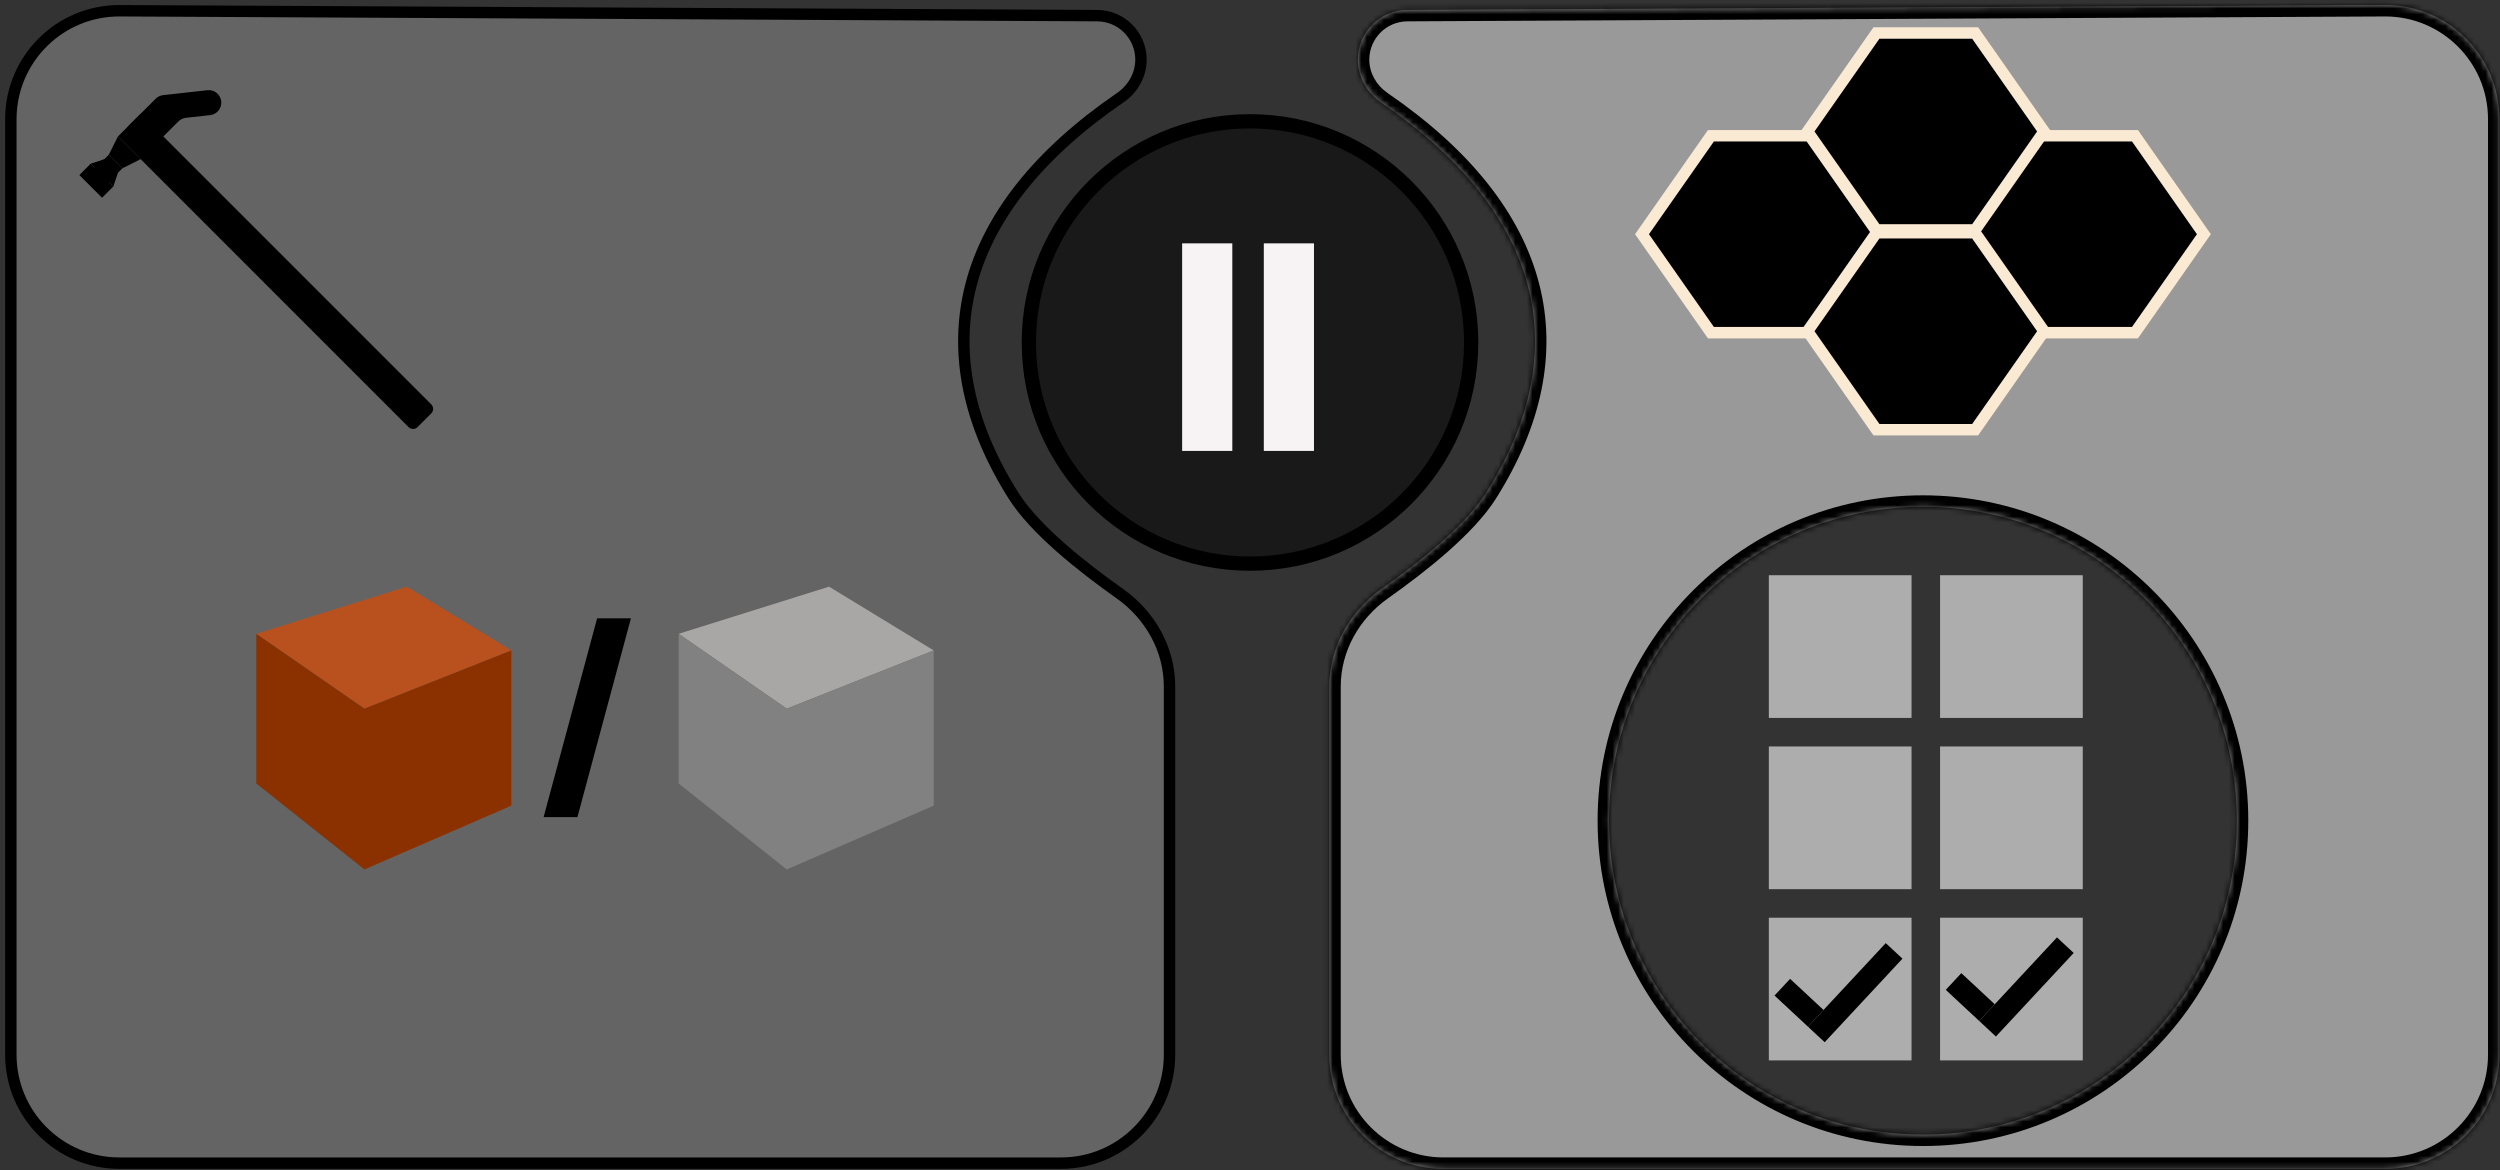 <svg width="438" height="205" viewBox="0 0 438 205" fill="none" xmlns="http://www.w3.org/2000/svg">
<rect x="0" y="0" width="438" height="205" fill="#333333" stroke="none"/>
<path d="M1.9 20.883C1.9 10.352 10.464 1.83 20.995 1.883L192.227 2.739C196.471 2.76 199.9 6.207 199.9 10.45C199.9 13.101 198.508 15.581 196.279 17.108C181.878 26.975 173.18 38.077 170.114 49.945C167.043 61.832 169.668 74.311 177.554 86.816C179.447 89.818 182.44 92.928 185.763 95.862C189.097 98.806 192.812 101.614 196.194 104.007C201.536 107.786 204.9 113.777 204.9 120.261V184.783C204.9 195.276 196.393 203.783 185.9 203.783H20.9C10.406 203.783 1.9 195.276 1.9 184.783V20.883Z" fill="#868686" fill-opacity="0.6" stroke="black" stroke-width="2"/>
<path d="M27.263 17.307L22.651 21.919C21.772 22.798 21.772 24.223 22.651 25.101L23.446 25.897C24.325 26.776 25.749 26.776 26.628 25.897L31.241 21.284C31.602 20.923 32.075 20.695 32.583 20.639L36.819 20.169C38.007 20.036 38.872 18.978 38.763 17.787C38.652 16.562 37.556 15.667 36.334 15.803L28.606 16.662C28.098 16.718 27.625 16.946 27.263 17.307Z" fill="black"/>
<path d="M20.662 23.908L24.639 19.931L75.551 70.842C75.99 71.282 75.99 71.994 75.551 72.433L73.164 74.82C72.725 75.259 72.013 75.259 71.573 74.82L20.662 23.908Z" fill="black"/>
<path d="M19.07 27.09L20.661 23.908L24.639 27.886L21.457 29.477L19.07 27.09Z" fill="black"/>
<rect x="15.093" y="31.068" width="5.625" height="3.375" transform="rotate(-45 15.093 31.068)" fill="black"/>
<path d="M18.275 27.886L15.889 28.681L19.866 32.659L20.662 30.272L18.275 27.886Z" fill="black"/>
<path d="M13.9 30.67L15.889 28.681L19.866 32.659L17.877 34.647L13.9 30.67Z" fill="black"/>
<path d="M71.25 102.782L89.585 113.954L63.843 124.154L44.9 111.04L71.25 102.782Z" fill="#B9511E"/>
<path d="M63.843 124.154L89.585 113.954V141.154L63.843 152.325L44.9 137.268V111.04L63.843 124.154Z" fill="#8B3100"/>
<path d="M110.54 108.328L101.165 143.157H95.242L104.617 108.328H110.54Z" fill="black"/>
<path d="M145.25 102.782L163.585 113.954L137.843 124.154L118.9 111.04L145.25 102.782Z" fill="#A8A7A5"/>
<path d="M137.843 124.154L163.585 113.954V141.154L137.843 152.325L118.9 137.268V111.04L137.843 124.154Z" fill="#828181"/>
<mask id="path-13-inside-1_218_250" fill="white">
<path fill-rule="evenodd" clip-rule="evenodd" d="M417.8 0.883C428.885 0.828 437.9 9.798 437.9 20.883V184.782C437.9 195.828 428.946 204.782 417.9 204.782H252.9C241.854 204.782 232.9 195.828 232.9 184.782V120.261C232.9 113.423 236.446 107.14 242.028 103.191C248.759 98.429 256.764 92.048 260.4 86.282C275.954 61.619 270.51 37.496 241.955 17.933C239.476 16.234 237.9 13.456 237.9 10.45C237.9 5.656 241.774 1.763 246.568 1.739L417.8 0.883ZM336.9 198.782C367.276 198.782 391.9 174.158 391.9 143.782C391.9 113.407 367.276 88.782 336.9 88.782C306.524 88.782 281.9 113.407 281.9 143.782C281.9 174.158 306.524 198.782 336.9 198.782Z"/>
</mask>
<path fill-rule="evenodd" clip-rule="evenodd" d="M417.8 0.883C428.885 0.828 437.9 9.798 437.9 20.883V184.782C437.9 195.828 428.946 204.782 417.9 204.782H252.9C241.854 204.782 232.9 195.828 232.9 184.782V120.261C232.9 113.423 236.446 107.14 242.028 103.191C248.759 98.429 256.764 92.048 260.4 86.282C275.954 61.619 270.51 37.496 241.955 17.933C239.476 16.234 237.9 13.456 237.9 10.45C237.9 5.656 241.774 1.763 246.568 1.739L417.8 0.883ZM336.9 198.782C367.276 198.782 391.9 174.158 391.9 143.782C391.9 113.407 367.276 88.782 336.9 88.782C306.524 88.782 281.9 113.407 281.9 143.782C281.9 174.158 306.524 198.782 336.9 198.782Z" fill="white" fill-opacity="0.5"/>
<path d="M417.8 0.883L417.81 2.883L417.8 0.883ZM242.028 103.191L240.873 101.558L242.028 103.191ZM260.4 86.282L258.708 85.216L260.4 86.282ZM241.955 17.933L240.825 19.583L241.955 17.933ZM246.568 1.739L246.578 3.739L246.568 1.739ZM435.9 20.883C435.9 10.906 427.786 2.833 417.81 2.883L417.79 -1.117C429.983 -1.178 439.9 8.689 439.9 20.883H435.9ZM435.9 184.782V20.883H439.9V184.782H435.9ZM417.9 202.782C427.841 202.782 435.9 194.724 435.9 184.782H439.9C439.9 196.933 430.05 206.782 417.9 206.782V202.782ZM252.9 202.782H417.9V206.782H252.9V202.782ZM234.9 184.782C234.9 194.724 242.959 202.782 252.9 202.782V206.782C240.75 206.782 230.9 196.933 230.9 184.782H234.9ZM234.9 120.261V184.782H230.9V120.261H234.9ZM243.183 104.823C238.082 108.433 234.9 114.13 234.9 120.261H230.9C230.9 112.716 234.81 105.847 240.873 101.558L243.183 104.823ZM262.092 87.349C260.123 90.471 257.047 93.655 253.698 96.612C250.328 99.588 246.581 102.419 243.183 104.823L240.873 101.558C244.205 99.2 247.827 96.46 251.051 93.614C254.296 90.748 257.041 87.86 258.708 85.216L262.092 87.349ZM243.086 16.283C257.611 26.235 266.509 37.517 269.654 49.695C272.81 61.911 270.087 74.671 262.092 87.349L258.708 85.216C266.266 73.23 268.598 61.597 265.782 50.695C262.955 39.755 254.853 29.194 240.825 19.583L243.086 16.283ZM239.9 10.45C239.9 12.746 241.108 14.928 243.086 16.283L240.825 19.583C237.844 17.54 235.9 14.166 235.9 10.45H239.9ZM246.578 3.739C242.884 3.758 239.9 6.757 239.9 10.45H235.9C235.9 4.556 240.663 -0.231 246.558 -0.261L246.578 3.739ZM417.81 2.883L246.578 3.739L246.558 -0.261L417.79 -1.117L417.81 2.883ZM393.9 143.782C393.9 175.263 368.38 200.782 336.9 200.782V196.782C366.171 196.782 389.9 173.054 389.9 143.782H393.9ZM336.9 86.782C368.38 86.782 393.9 112.302 393.9 143.782H389.9C389.9 114.511 366.171 90.782 336.9 90.782V86.782ZM279.9 143.782C279.9 112.302 305.42 86.782 336.9 86.782V90.782C307.629 90.782 283.9 114.511 283.9 143.782H279.9ZM336.9 200.782C305.42 200.782 279.9 175.263 279.9 143.782H283.9C283.9 173.054 307.629 196.782 336.9 196.782V200.782Z" fill="black" mask="url(#path-13-inside-1_218_250)"/>
<path d="M317.344 24.209L317.046 23.782H316.525H300.275H299.754L299.456 24.209L288.081 40.459L287.679 41.032L288.081 41.606L299.456 57.856L299.754 58.282H300.275H316.525H317.046L317.344 57.856L328.719 41.606L329.121 41.032L328.719 40.459L317.344 24.209Z" fill="black" stroke="#FAEAD3" stroke-width="2"/>
<path d="M374.344 24.209L374.046 23.782H373.525H357.275H356.754L356.456 24.209L345.081 40.459L344.679 41.032L345.081 41.606L356.456 57.856L356.754 58.282H357.275H373.525H374.046L374.344 57.856L385.719 41.606L386.121 41.032L385.719 40.459L374.344 24.209Z" fill="black" stroke="#FAEAD3" stroke-width="2"/>
<path d="M346.344 41.209L346.046 40.782H345.525H329.275H328.754L328.456 41.209L317.081 57.459L316.679 58.032L317.081 58.606L328.456 74.856L328.754 75.282H329.275H345.525H346.046L346.344 74.856L357.719 58.606L358.121 58.032L357.719 57.459L346.344 41.209Z" fill="black" stroke="#FAEAD3" stroke-width="2"/>
<path d="M346.344 6.209L346.046 5.782H345.525H329.275H328.754L328.456 6.209L317.081 22.459L316.679 23.032L317.081 23.606L328.456 39.856L328.754 40.282H329.275H345.525H346.046L346.344 39.856L357.719 23.606L358.121 23.032L357.719 22.459L346.344 6.209Z" fill="black" stroke="#FAEAD3" stroke-width="2"/>
<rect x="309.9" y="100.782" width="25" height="25" fill="white" fill-opacity="0.6"/>
<rect x="339.9" y="100.782" width="25" height="25" fill="white" fill-opacity="0.6"/>
<rect x="309.9" y="130.782" width="25" height="25" fill="white" fill-opacity="0.6"/>
<rect x="339.9" y="130.782" width="25" height="25" fill="white" fill-opacity="0.6"/>
<rect x="309.9" y="160.782" width="25" height="25" fill="white" fill-opacity="0.6"/>
<rect x="339.9" y="160.782" width="25" height="25" fill="white" fill-opacity="0.6"/>
<rect x="330.383" y="165.233" width="4" height="20" transform="rotate(42.95 330.383 165.233)" fill="black"/>
<rect x="310.9" y="174.421" width="4" height="8" transform="rotate(-47.05 310.9 174.421)" fill="black"/>
<rect x="360.383" y="164.233" width="4" height="20" transform="rotate(42.95 360.383 164.233)" fill="black"/>
<rect x="340.9" y="173.421" width="4" height="8" transform="rotate(-47.05 340.9 173.421)" fill="black"/>
<circle cx="219" cy="60" r="38.75" fill="black" fill-opacity="0.5" stroke="black" stroke-width="2.5"/>
<path d="M215.901 42.636V79H207.112V42.636H215.901ZM230.208 42.636V79H221.419V42.636H230.208Z" fill="#F7F3F4"/>
</svg>
